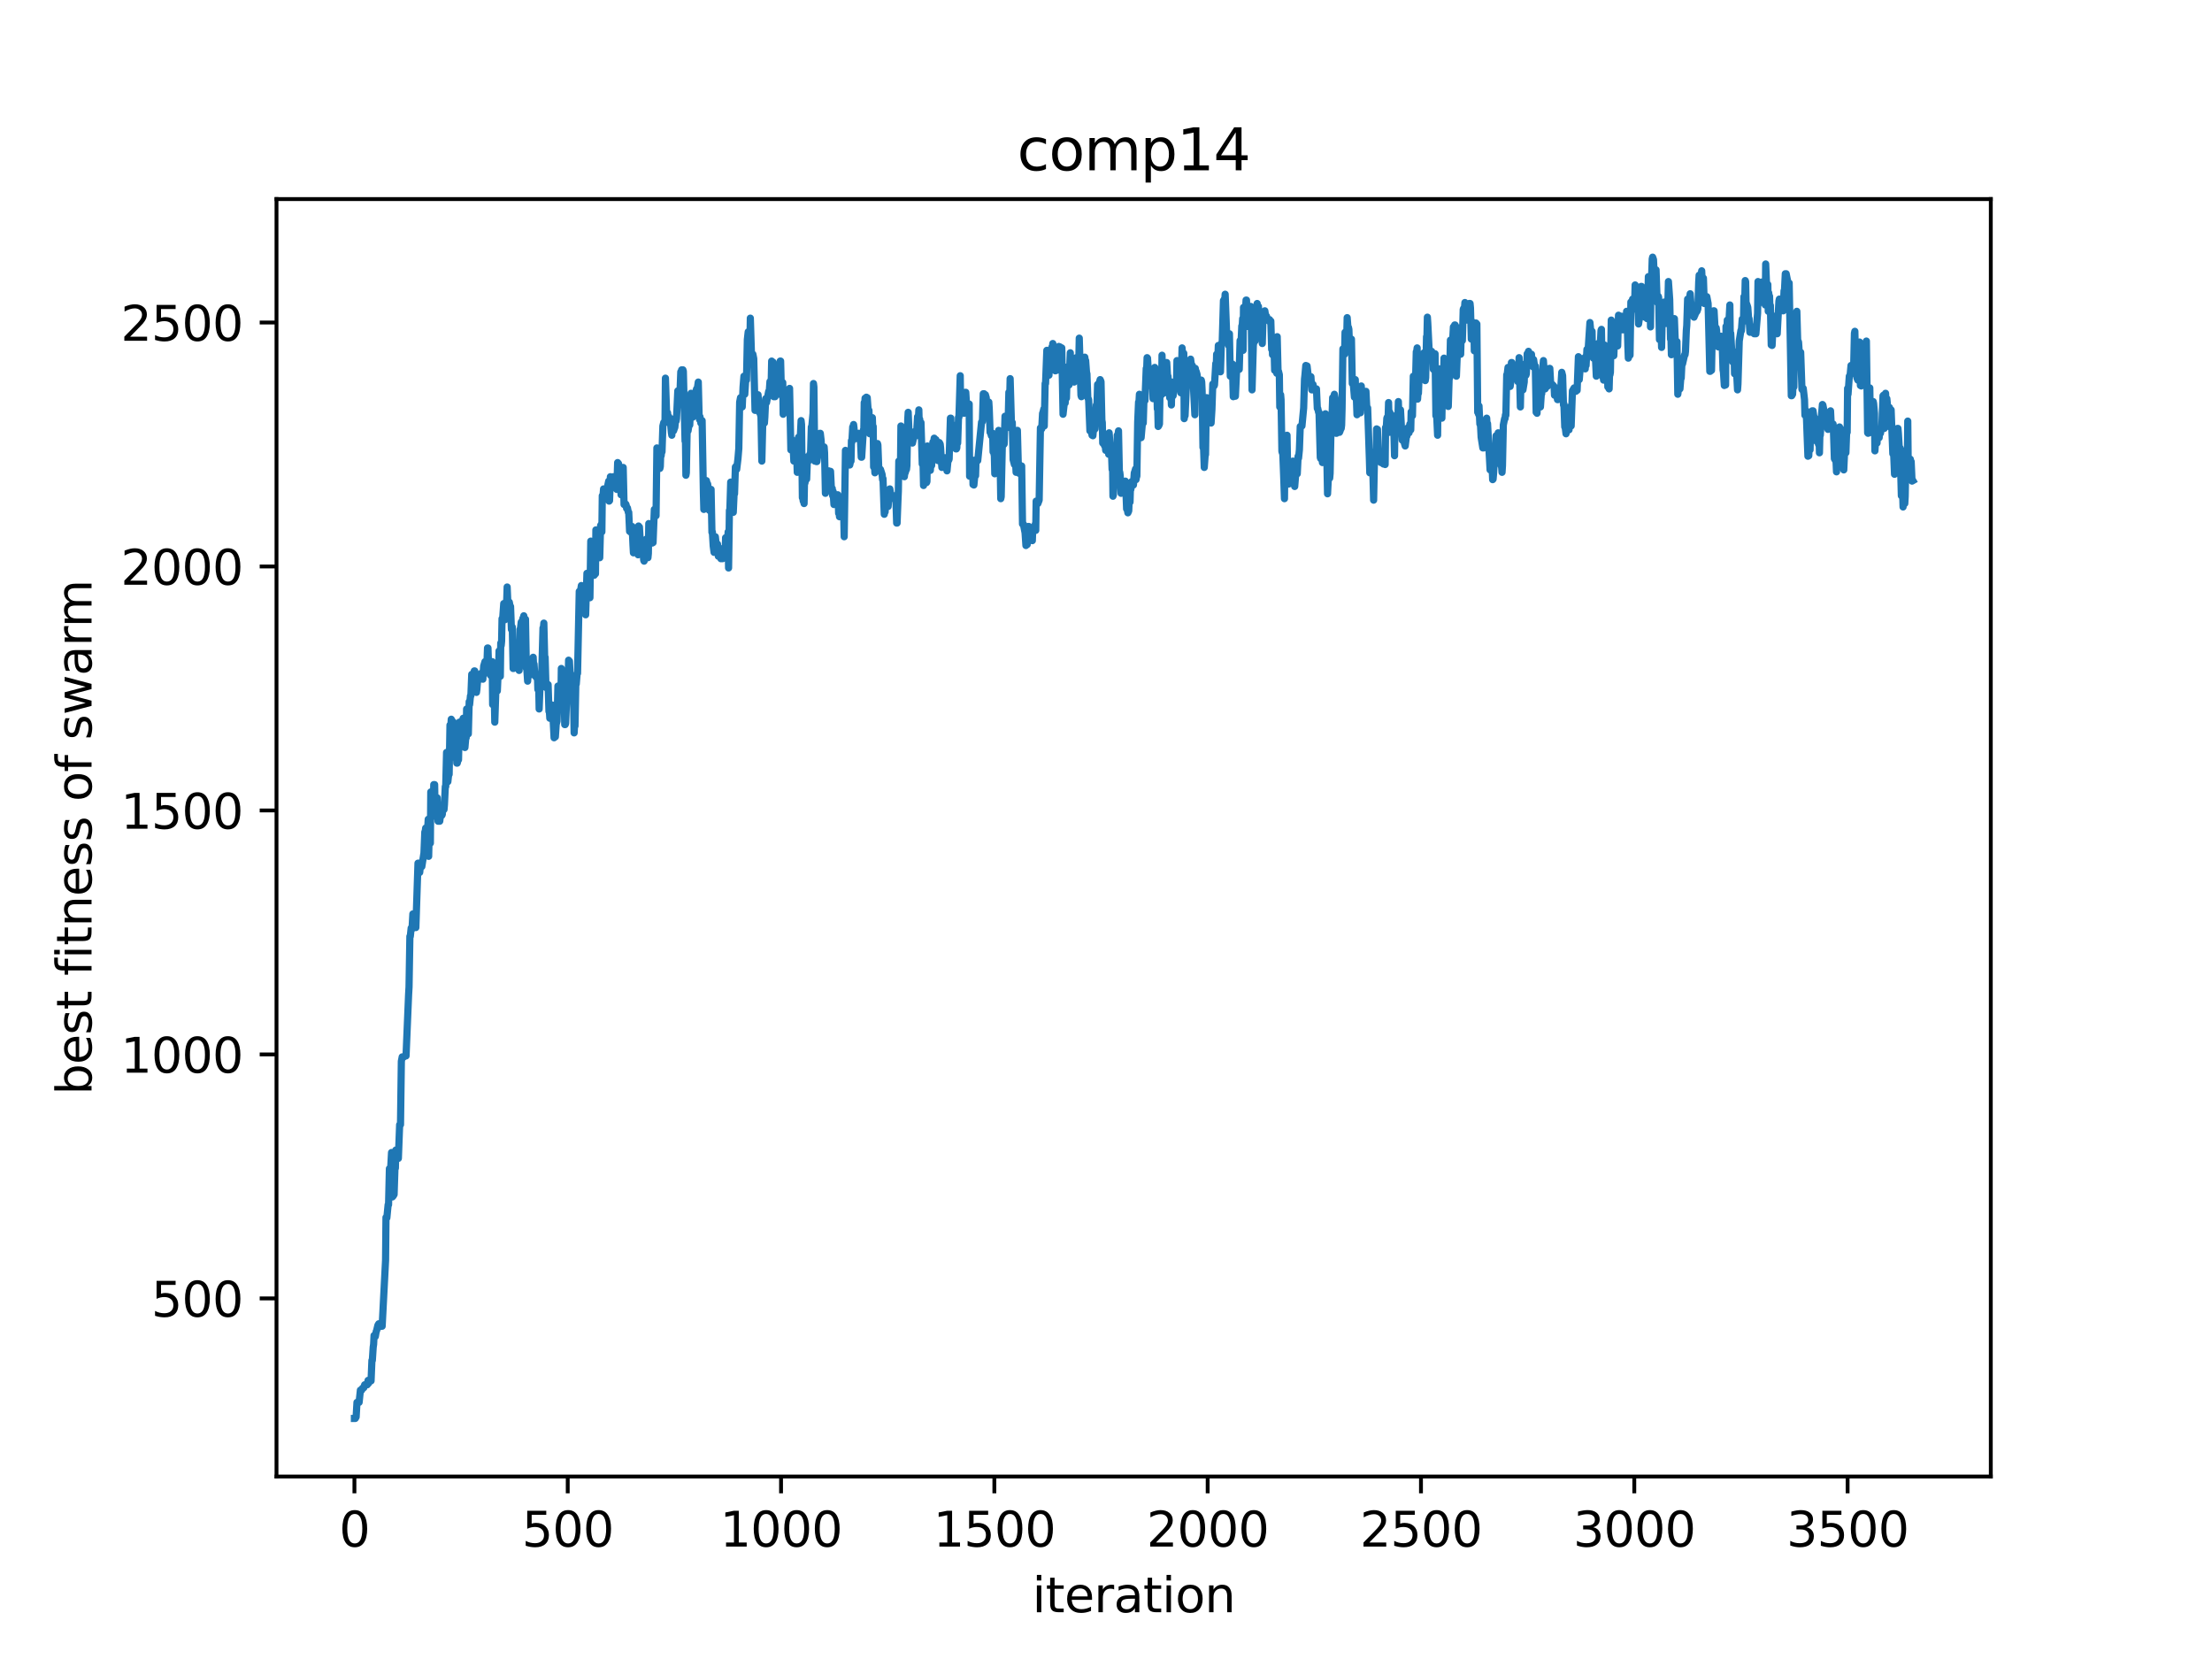 <?xml version="1.0" encoding="utf-8" standalone="no"?>
<!DOCTYPE svg PUBLIC "-//W3C//DTD SVG 1.1//EN"
  "http://www.w3.org/Graphics/SVG/1.1/DTD/svg11.dtd">
<svg xmlns:xlink="http://www.w3.org/1999/xlink" width="460.8pt" height="345.6pt" viewBox="0 0 460.8 345.6" xmlns="http://www.w3.org/2000/svg" version="1.1">
 <defs>
  <style type="text/css">*{stroke-linejoin: round; stroke-linecap: butt}</style>
 </defs>
 <g id="figure_1">
  <g id="patch_1">
   <path d="M 0 345.6 
L 460.8 345.6 
L 460.8 0 
L 0 0 
z
" style="fill: #ffffff"/>
  </g>
  <g id="axes_1">
   <g id="patch_2">
    <path d="M 57.6 307.584 
L 414.72 307.584 
L 414.72 41.472 
L 57.6 41.472 
z
" style="fill: #ffffff"/>
   </g>
   <g id="matplotlib.axis_1">
    <g id="xtick_1">
     <g id="line2d_1">
      <defs>
       <path id="m9b768f6d7d" d="M 0 0 
L 0 3.5 
" style="stroke: #000000; stroke-width: 0.8"/>
      </defs>
      <g>
       <use xlink:href="#m9b768f6d7d" x="73.833" y="307.584" style="stroke: #000000; stroke-width: 0.8"/>
      </g>
     </g>
     <g id="text_1">
      <!-- 0 -->
      <g transform="translate(70.651 322.182) scale(0.1 -0.1)">
       <defs>
        <path id="DejaVuSans-30" d="M 2034 4250 
Q 1547 4250 1301 3770 
Q 1056 3291 1056 2328 
Q 1056 1369 1301 889 
Q 1547 409 2034 409 
Q 2525 409 2770 889 
Q 3016 1369 3016 2328 
Q 3016 3291 2770 3770 
Q 2525 4250 2034 4250 
z
M 2034 4750 
Q 2819 4750 3233 4129 
Q 3647 3509 3647 2328 
Q 3647 1150 3233 529 
Q 2819 -91 2034 -91 
Q 1250 -91 836 529 
Q 422 1150 422 2328 
Q 422 3509 836 4129 
Q 1250 4750 2034 4750 
z
" transform="scale(0.016)"/>
       </defs>
       <use xlink:href="#DejaVuSans-30"/>
      </g>
     </g>
    </g>
    <g id="xtick_2">
     <g id="line2d_2">
      <g>
       <use xlink:href="#m9b768f6d7d" x="118.269" y="307.584" style="stroke: #000000; stroke-width: 0.8"/>
      </g>
     </g>
     <g id="text_2">
      <!-- 500 -->
      <g transform="translate(108.726 322.182) scale(0.1 -0.1)">
       <defs>
        <path id="DejaVuSans-35" d="M 691 4666 
L 3169 4666 
L 3169 4134 
L 1269 4134 
L 1269 2991 
Q 1406 3038 1543 3061 
Q 1681 3084 1819 3084 
Q 2600 3084 3056 2656 
Q 3513 2228 3513 1497 
Q 3513 744 3044 326 
Q 2575 -91 1722 -91 
Q 1428 -91 1123 -41 
Q 819 9 494 109 
L 494 744 
Q 775 591 1075 516 
Q 1375 441 1709 441 
Q 2250 441 2565 725 
Q 2881 1009 2881 1497 
Q 2881 1984 2565 2268 
Q 2250 2553 1709 2553 
Q 1456 2553 1204 2497 
Q 953 2441 691 2322 
L 691 4666 
z
" transform="scale(0.016)"/>
       </defs>
       <use xlink:href="#DejaVuSans-35"/>
       <use xlink:href="#DejaVuSans-30" x="63.623"/>
       <use xlink:href="#DejaVuSans-30" x="127.246"/>
      </g>
     </g>
    </g>
    <g id="xtick_3">
     <g id="line2d_3">
      <g>
       <use xlink:href="#m9b768f6d7d" x="162.706" y="307.584" style="stroke: #000000; stroke-width: 0.8"/>
      </g>
     </g>
     <g id="text_3">
      <!-- 1000 -->
      <g transform="translate(149.981 322.182) scale(0.1 -0.1)">
       <defs>
        <path id="DejaVuSans-31" d="M 794 531 
L 1825 531 
L 1825 4091 
L 703 3866 
L 703 4441 
L 1819 4666 
L 2450 4666 
L 2450 531 
L 3481 531 
L 3481 0 
L 794 0 
L 794 531 
z
" transform="scale(0.016)"/>
       </defs>
       <use xlink:href="#DejaVuSans-31"/>
       <use xlink:href="#DejaVuSans-30" x="63.623"/>
       <use xlink:href="#DejaVuSans-30" x="127.246"/>
       <use xlink:href="#DejaVuSans-30" x="190.869"/>
      </g>
     </g>
    </g>
    <g id="xtick_4">
     <g id="line2d_4">
      <g>
       <use xlink:href="#m9b768f6d7d" x="207.143" y="307.584" style="stroke: #000000; stroke-width: 0.8"/>
      </g>
     </g>
     <g id="text_4">
      <!-- 1500 -->
      <g transform="translate(194.418 322.182) scale(0.1 -0.1)">
       <use xlink:href="#DejaVuSans-31"/>
       <use xlink:href="#DejaVuSans-35" x="63.623"/>
       <use xlink:href="#DejaVuSans-30" x="127.246"/>
       <use xlink:href="#DejaVuSans-30" x="190.869"/>
      </g>
     </g>
    </g>
    <g id="xtick_5">
     <g id="line2d_5">
      <g>
       <use xlink:href="#m9b768f6d7d" x="251.58" y="307.584" style="stroke: #000000; stroke-width: 0.8"/>
      </g>
     </g>
     <g id="text_5">
      <!-- 2000 -->
      <g transform="translate(238.855 322.182) scale(0.1 -0.1)">
       <defs>
        <path id="DejaVuSans-32" d="M 1228 531 
L 3431 531 
L 3431 0 
L 469 0 
L 469 531 
Q 828 903 1448 1529 
Q 2069 2156 2228 2338 
Q 2531 2678 2651 2914 
Q 2772 3150 2772 3378 
Q 2772 3750 2511 3984 
Q 2250 4219 1831 4219 
Q 1534 4219 1204 4116 
Q 875 4013 500 3803 
L 500 4441 
Q 881 4594 1212 4672 
Q 1544 4750 1819 4750 
Q 2544 4750 2975 4387 
Q 3406 4025 3406 3419 
Q 3406 3131 3298 2873 
Q 3191 2616 2906 2266 
Q 2828 2175 2409 1742 
Q 1991 1309 1228 531 
z
" transform="scale(0.016)"/>
       </defs>
       <use xlink:href="#DejaVuSans-32"/>
       <use xlink:href="#DejaVuSans-30" x="63.623"/>
       <use xlink:href="#DejaVuSans-30" x="127.246"/>
       <use xlink:href="#DejaVuSans-30" x="190.869"/>
      </g>
     </g>
    </g>
    <g id="xtick_6">
     <g id="line2d_6">
      <g>
       <use xlink:href="#m9b768f6d7d" x="296.016" y="307.584" style="stroke: #000000; stroke-width: 0.8"/>
      </g>
     </g>
     <g id="text_6">
      <!-- 2500 -->
      <g transform="translate(283.291 322.182) scale(0.1 -0.1)">
       <use xlink:href="#DejaVuSans-32"/>
       <use xlink:href="#DejaVuSans-35" x="63.623"/>
       <use xlink:href="#DejaVuSans-30" x="127.246"/>
       <use xlink:href="#DejaVuSans-30" x="190.869"/>
      </g>
     </g>
    </g>
    <g id="xtick_7">
     <g id="line2d_7">
      <g>
       <use xlink:href="#m9b768f6d7d" x="340.453" y="307.584" style="stroke: #000000; stroke-width: 0.8"/>
      </g>
     </g>
     <g id="text_7">
      <!-- 3000 -->
      <g transform="translate(327.728 322.182) scale(0.1 -0.1)">
       <defs>
        <path id="DejaVuSans-33" d="M 2597 2516 
Q 3050 2419 3304 2112 
Q 3559 1806 3559 1356 
Q 3559 666 3084 287 
Q 2609 -91 1734 -91 
Q 1441 -91 1130 -33 
Q 819 25 488 141 
L 488 750 
Q 750 597 1062 519 
Q 1375 441 1716 441 
Q 2309 441 2620 675 
Q 2931 909 2931 1356 
Q 2931 1769 2642 2001 
Q 2353 2234 1838 2234 
L 1294 2234 
L 1294 2753 
L 1863 2753 
Q 2328 2753 2575 2939 
Q 2822 3125 2822 3475 
Q 2822 3834 2567 4026 
Q 2313 4219 1838 4219 
Q 1578 4219 1281 4162 
Q 984 4106 628 3988 
L 628 4550 
Q 988 4650 1302 4700 
Q 1616 4750 1894 4750 
Q 2613 4750 3031 4423 
Q 3450 4097 3450 3541 
Q 3450 3153 3228 2886 
Q 3006 2619 2597 2516 
z
" transform="scale(0.016)"/>
       </defs>
       <use xlink:href="#DejaVuSans-33"/>
       <use xlink:href="#DejaVuSans-30" x="63.623"/>
       <use xlink:href="#DejaVuSans-30" x="127.246"/>
       <use xlink:href="#DejaVuSans-30" x="190.869"/>
      </g>
     </g>
    </g>
    <g id="xtick_8">
     <g id="line2d_8">
      <g>
       <use xlink:href="#m9b768f6d7d" x="384.89" y="307.584" style="stroke: #000000; stroke-width: 0.8"/>
      </g>
     </g>
     <g id="text_8">
      <!-- 3500 -->
      <g transform="translate(372.165 322.182) scale(0.1 -0.1)">
       <use xlink:href="#DejaVuSans-33"/>
       <use xlink:href="#DejaVuSans-35" x="63.623"/>
       <use xlink:href="#DejaVuSans-30" x="127.246"/>
       <use xlink:href="#DejaVuSans-30" x="190.869"/>
      </g>
     </g>
    </g>
    <g id="text_9">
     <!-- iteration -->
     <g transform="translate(215.037 335.861) scale(0.1 -0.1)">
      <defs>
       <path id="DejaVuSans-69" d="M 603 3500 
L 1178 3500 
L 1178 0 
L 603 0 
L 603 3500 
z
M 603 4863 
L 1178 4863 
L 1178 4134 
L 603 4134 
L 603 4863 
z
" transform="scale(0.016)"/>
       <path id="DejaVuSans-74" d="M 1172 4494 
L 1172 3500 
L 2356 3500 
L 2356 3053 
L 1172 3053 
L 1172 1153 
Q 1172 725 1289 603 
Q 1406 481 1766 481 
L 2356 481 
L 2356 0 
L 1766 0 
Q 1100 0 847 248 
Q 594 497 594 1153 
L 594 3053 
L 172 3053 
L 172 3500 
L 594 3500 
L 594 4494 
L 1172 4494 
z
" transform="scale(0.016)"/>
       <path id="DejaVuSans-65" d="M 3597 1894 
L 3597 1613 
L 953 1613 
Q 991 1019 1311 708 
Q 1631 397 2203 397 
Q 2534 397 2845 478 
Q 3156 559 3463 722 
L 3463 178 
Q 3153 47 2828 -22 
Q 2503 -91 2169 -91 
Q 1331 -91 842 396 
Q 353 884 353 1716 
Q 353 2575 817 3079 
Q 1281 3584 2069 3584 
Q 2775 3584 3186 3129 
Q 3597 2675 3597 1894 
z
M 3022 2063 
Q 3016 2534 2758 2815 
Q 2500 3097 2075 3097 
Q 1594 3097 1305 2825 
Q 1016 2553 972 2059 
L 3022 2063 
z
" transform="scale(0.016)"/>
       <path id="DejaVuSans-72" d="M 2631 2963 
Q 2534 3019 2420 3045 
Q 2306 3072 2169 3072 
Q 1681 3072 1420 2755 
Q 1159 2438 1159 1844 
L 1159 0 
L 581 0 
L 581 3500 
L 1159 3500 
L 1159 2956 
Q 1341 3275 1631 3429 
Q 1922 3584 2338 3584 
Q 2397 3584 2469 3576 
Q 2541 3569 2628 3553 
L 2631 2963 
z
" transform="scale(0.016)"/>
       <path id="DejaVuSans-61" d="M 2194 1759 
Q 1497 1759 1228 1600 
Q 959 1441 959 1056 
Q 959 750 1161 570 
Q 1363 391 1709 391 
Q 2188 391 2477 730 
Q 2766 1069 2766 1631 
L 2766 1759 
L 2194 1759 
z
M 3341 1997 
L 3341 0 
L 2766 0 
L 2766 531 
Q 2569 213 2275 61 
Q 1981 -91 1556 -91 
Q 1019 -91 701 211 
Q 384 513 384 1019 
Q 384 1609 779 1909 
Q 1175 2209 1959 2209 
L 2766 2209 
L 2766 2266 
Q 2766 2663 2505 2880 
Q 2244 3097 1772 3097 
Q 1472 3097 1187 3025 
Q 903 2953 641 2809 
L 641 3341 
Q 956 3463 1253 3523 
Q 1550 3584 1831 3584 
Q 2591 3584 2966 3190 
Q 3341 2797 3341 1997 
z
" transform="scale(0.016)"/>
       <path id="DejaVuSans-6f" d="M 1959 3097 
Q 1497 3097 1228 2736 
Q 959 2375 959 1747 
Q 959 1119 1226 758 
Q 1494 397 1959 397 
Q 2419 397 2687 759 
Q 2956 1122 2956 1747 
Q 2956 2369 2687 2733 
Q 2419 3097 1959 3097 
z
M 1959 3584 
Q 2709 3584 3137 3096 
Q 3566 2609 3566 1747 
Q 3566 888 3137 398 
Q 2709 -91 1959 -91 
Q 1206 -91 779 398 
Q 353 888 353 1747 
Q 353 2609 779 3096 
Q 1206 3584 1959 3584 
z
" transform="scale(0.016)"/>
       <path id="DejaVuSans-6e" d="M 3513 2113 
L 3513 0 
L 2938 0 
L 2938 2094 
Q 2938 2591 2744 2837 
Q 2550 3084 2163 3084 
Q 1697 3084 1428 2787 
Q 1159 2491 1159 1978 
L 1159 0 
L 581 0 
L 581 3500 
L 1159 3500 
L 1159 2956 
Q 1366 3272 1645 3428 
Q 1925 3584 2291 3584 
Q 2894 3584 3203 3211 
Q 3513 2838 3513 2113 
z
" transform="scale(0.016)"/>
      </defs>
      <use xlink:href="#DejaVuSans-69"/>
      <use xlink:href="#DejaVuSans-74" x="27.783"/>
      <use xlink:href="#DejaVuSans-65" x="66.992"/>
      <use xlink:href="#DejaVuSans-72" x="128.516"/>
      <use xlink:href="#DejaVuSans-61" x="169.629"/>
      <use xlink:href="#DejaVuSans-74" x="230.908"/>
      <use xlink:href="#DejaVuSans-69" x="270.117"/>
      <use xlink:href="#DejaVuSans-6f" x="297.9"/>
      <use xlink:href="#DejaVuSans-6e" x="359.082"/>
     </g>
    </g>
   </g>
   <g id="matplotlib.axis_2">
    <g id="ytick_1">
     <g id="line2d_9">
      <defs>
       <path id="m2ad6880405" d="M 0 0 
L -3.5 0 
" style="stroke: #000000; stroke-width: 0.8"/>
      </defs>
      <g>
       <use xlink:href="#m2ad6880405" x="57.6" y="270.483" style="stroke: #000000; stroke-width: 0.8"/>
      </g>
     </g>
     <g id="text_10">
      <!-- 500 -->
      <g transform="translate(31.512 274.282) scale(0.1 -0.1)">
       <use xlink:href="#DejaVuSans-35"/>
       <use xlink:href="#DejaVuSans-30" x="63.623"/>
       <use xlink:href="#DejaVuSans-30" x="127.246"/>
      </g>
     </g>
    </g>
    <g id="ytick_2">
     <g id="line2d_10">
      <g>
       <use xlink:href="#m2ad6880405" x="57.6" y="219.659" style="stroke: #000000; stroke-width: 0.8"/>
      </g>
     </g>
     <g id="text_11">
      <!-- 1000 -->
      <g transform="translate(25.15 223.459) scale(0.1 -0.1)">
       <use xlink:href="#DejaVuSans-31"/>
       <use xlink:href="#DejaVuSans-30" x="63.623"/>
       <use xlink:href="#DejaVuSans-30" x="127.246"/>
       <use xlink:href="#DejaVuSans-30" x="190.869"/>
      </g>
     </g>
    </g>
    <g id="ytick_3">
     <g id="line2d_11">
      <g>
       <use xlink:href="#m2ad6880405" x="57.6" y="168.836" style="stroke: #000000; stroke-width: 0.8"/>
      </g>
     </g>
     <g id="text_12">
      <!-- 1500 -->
      <g transform="translate(25.15 172.635) scale(0.1 -0.1)">
       <use xlink:href="#DejaVuSans-31"/>
       <use xlink:href="#DejaVuSans-35" x="63.623"/>
       <use xlink:href="#DejaVuSans-30" x="127.246"/>
       <use xlink:href="#DejaVuSans-30" x="190.869"/>
      </g>
     </g>
    </g>
    <g id="ytick_4">
     <g id="line2d_12">
      <g>
       <use xlink:href="#m2ad6880405" x="57.6" y="118.012" style="stroke: #000000; stroke-width: 0.8"/>
      </g>
     </g>
     <g id="text_13">
      <!-- 2000 -->
      <g transform="translate(25.15 121.811) scale(0.1 -0.1)">
       <use xlink:href="#DejaVuSans-32"/>
       <use xlink:href="#DejaVuSans-30" x="63.623"/>
       <use xlink:href="#DejaVuSans-30" x="127.246"/>
       <use xlink:href="#DejaVuSans-30" x="190.869"/>
      </g>
     </g>
    </g>
    <g id="ytick_5">
     <g id="line2d_13">
      <g>
       <use xlink:href="#m2ad6880405" x="57.6" y="67.189" style="stroke: #000000; stroke-width: 0.8"/>
      </g>
     </g>
     <g id="text_14">
      <!-- 2500 -->
      <g transform="translate(25.15 70.988) scale(0.1 -0.1)">
       <use xlink:href="#DejaVuSans-32"/>
       <use xlink:href="#DejaVuSans-35" x="63.623"/>
       <use xlink:href="#DejaVuSans-30" x="127.246"/>
       <use xlink:href="#DejaVuSans-30" x="190.869"/>
      </g>
     </g>
    </g>
    <g id="text_15">
     <!-- best fitness of swarm -->
     <g transform="translate(19.07 228.09) rotate(-90) scale(0.1 -0.1)">
      <defs>
       <path id="DejaVuSans-62" d="M 3116 1747 
Q 3116 2381 2855 2742 
Q 2594 3103 2138 3103 
Q 1681 3103 1420 2742 
Q 1159 2381 1159 1747 
Q 1159 1113 1420 752 
Q 1681 391 2138 391 
Q 2594 391 2855 752 
Q 3116 1113 3116 1747 
z
M 1159 2969 
Q 1341 3281 1617 3432 
Q 1894 3584 2278 3584 
Q 2916 3584 3314 3078 
Q 3713 2572 3713 1747 
Q 3713 922 3314 415 
Q 2916 -91 2278 -91 
Q 1894 -91 1617 61 
Q 1341 213 1159 525 
L 1159 0 
L 581 0 
L 581 4863 
L 1159 4863 
L 1159 2969 
z
" transform="scale(0.016)"/>
       <path id="DejaVuSans-73" d="M 2834 3397 
L 2834 2853 
Q 2591 2978 2328 3040 
Q 2066 3103 1784 3103 
Q 1356 3103 1142 2972 
Q 928 2841 928 2578 
Q 928 2378 1081 2264 
Q 1234 2150 1697 2047 
L 1894 2003 
Q 2506 1872 2764 1633 
Q 3022 1394 3022 966 
Q 3022 478 2636 193 
Q 2250 -91 1575 -91 
Q 1294 -91 989 -36 
Q 684 19 347 128 
L 347 722 
Q 666 556 975 473 
Q 1284 391 1588 391 
Q 1994 391 2212 530 
Q 2431 669 2431 922 
Q 2431 1156 2273 1281 
Q 2116 1406 1581 1522 
L 1381 1569 
Q 847 1681 609 1914 
Q 372 2147 372 2553 
Q 372 3047 722 3315 
Q 1072 3584 1716 3584 
Q 2034 3584 2315 3537 
Q 2597 3491 2834 3397 
z
" transform="scale(0.016)"/>
       <path id="DejaVuSans-20" transform="scale(0.016)"/>
       <path id="DejaVuSans-66" d="M 2375 4863 
L 2375 4384 
L 1825 4384 
Q 1516 4384 1395 4259 
Q 1275 4134 1275 3809 
L 1275 3500 
L 2222 3500 
L 2222 3053 
L 1275 3053 
L 1275 0 
L 697 0 
L 697 3053 
L 147 3053 
L 147 3500 
L 697 3500 
L 697 3744 
Q 697 4328 969 4595 
Q 1241 4863 1831 4863 
L 2375 4863 
z
" transform="scale(0.016)"/>
       <path id="DejaVuSans-77" d="M 269 3500 
L 844 3500 
L 1563 769 
L 2278 3500 
L 2956 3500 
L 3675 769 
L 4391 3500 
L 4966 3500 
L 4050 0 
L 3372 0 
L 2619 2869 
L 1863 0 
L 1184 0 
L 269 3500 
z
" transform="scale(0.016)"/>
       <path id="DejaVuSans-6d" d="M 3328 2828 
Q 3544 3216 3844 3400 
Q 4144 3584 4550 3584 
Q 5097 3584 5394 3201 
Q 5691 2819 5691 2113 
L 5691 0 
L 5113 0 
L 5113 2094 
Q 5113 2597 4934 2840 
Q 4756 3084 4391 3084 
Q 3944 3084 3684 2787 
Q 3425 2491 3425 1978 
L 3425 0 
L 2847 0 
L 2847 2094 
Q 2847 2600 2669 2842 
Q 2491 3084 2119 3084 
Q 1678 3084 1418 2786 
Q 1159 2488 1159 1978 
L 1159 0 
L 581 0 
L 581 3500 
L 1159 3500 
L 1159 2956 
Q 1356 3278 1631 3431 
Q 1906 3584 2284 3584 
Q 2666 3584 2933 3390 
Q 3200 3197 3328 2828 
z
" transform="scale(0.016)"/>
      </defs>
      <use xlink:href="#DejaVuSans-62"/>
      <use xlink:href="#DejaVuSans-65" x="63.477"/>
      <use xlink:href="#DejaVuSans-73" x="125"/>
      <use xlink:href="#DejaVuSans-74" x="177.1"/>
      <use xlink:href="#DejaVuSans-20" x="216.309"/>
      <use xlink:href="#DejaVuSans-66" x="248.096"/>
      <use xlink:href="#DejaVuSans-69" x="283.301"/>
      <use xlink:href="#DejaVuSans-74" x="311.084"/>
      <use xlink:href="#DejaVuSans-6e" x="350.293"/>
      <use xlink:href="#DejaVuSans-65" x="413.672"/>
      <use xlink:href="#DejaVuSans-73" x="475.195"/>
      <use xlink:href="#DejaVuSans-73" x="527.295"/>
      <use xlink:href="#DejaVuSans-20" x="579.395"/>
      <use xlink:href="#DejaVuSans-6f" x="611.182"/>
      <use xlink:href="#DejaVuSans-66" x="672.363"/>
      <use xlink:href="#DejaVuSans-20" x="707.568"/>
      <use xlink:href="#DejaVuSans-73" x="739.355"/>
      <use xlink:href="#DejaVuSans-77" x="791.455"/>
      <use xlink:href="#DejaVuSans-61" x="873.242"/>
      <use xlink:href="#DejaVuSans-72" x="934.521"/>
      <use xlink:href="#DejaVuSans-6d" x="973.885"/>
     </g>
    </g>
   </g>
   <g id="line2d_14">
    <path d="M 73.833 295.488 
L 74.01 295.488 
L 74.188 295.183 
L 74.366 292.134 
L 74.81 292.134 
L 75.077 289.592 
L 75.344 289.592 
L 75.521 289.186 
L 75.699 289.084 
L 75.788 289.084 
L 75.966 288.474 
L 76.499 288.474 
L 76.677 287.56 
L 76.766 288.169 
L 76.943 287.661 
L 77.299 287.661 
L 77.477 283.392 
L 77.565 283.392 
L 77.743 280.648 
L 77.832 280.038 
L 77.921 278.208 
L 78.01 278.411 
L 78.188 278.411 
L 78.365 277.395 
L 78.454 277.192 
L 78.721 276.073 
L 78.899 275.768 
L 79.076 276.378 
L 79.254 276.073 
L 79.432 276.277 
L 79.609 276.277 
L 80.32 262.554 
L 80.409 253.609 
L 80.498 253.711 
L 80.587 253.711 
L 80.854 250.967 
L 80.943 250.967 
L 81.12 243.445 
L 81.387 243.343 
L 81.565 240.09 
L 81.742 249.34 
L 81.92 249.137 
L 82.098 248.832 
L 82.276 243.343 
L 82.365 243.343 
L 82.453 239.582 
L 82.542 239.887 
L 82.72 239.785 
L 82.898 241.31 
L 82.987 241.31 
L 83.253 234.296 
L 83.431 234.296 
L 83.609 221.082 
L 83.787 220.168 
L 84.142 220.168 
L 84.32 219.964 
L 84.586 219.964 
L 85.12 207.157 
L 85.209 205.632 
L 85.386 195.061 
L 85.475 195.061 
L 85.653 193.333 
L 85.742 193.333 
L 85.831 193.536 
L 86.008 190.385 
L 86.186 191.096 
L 86.275 191.3 
L 86.453 191.198 
L 86.542 191.198 
L 86.63 193.231 
L 87.075 179.814 
L 87.341 179.814 
L 87.43 181.745 
L 87.608 180.119 
L 87.875 180.525 
L 88.319 177.679 
L 88.497 173.308 
L 88.586 173.207 
L 88.675 172.495 
L 88.852 174.121 
L 89.03 173.613 
L 89.208 170.665 
L 89.297 178.391 
L 89.386 174.731 
L 89.474 175.341 
L 89.563 174.935 
L 89.652 175.646 
L 89.741 164.973 
L 89.919 170.259 
L 90.097 168.734 
L 90.185 169.852 
L 90.363 163.448 
L 90.541 163.448 
L 90.63 168.531 
L 90.719 167.819 
L 90.896 167.819 
L 91.074 166.193 
L 91.252 171.072 
L 91.607 171.072 
L 91.785 169.649 
L 91.963 169.344 
L 92.052 169.852 
L 92.141 169.649 
L 92.23 168.226 
L 92.318 168.429 
L 92.407 168.429 
L 92.496 168.632 
L 92.585 167.616 
L 92.763 163.855 
L 92.852 163.855 
L 93.029 156.74 
L 93.118 162.229 
L 93.207 161.517 
L 93.296 162.839 
L 93.474 161.212 
L 93.563 161.314 
L 93.74 151.048 
L 93.829 151.149 
L 93.918 151.352 
L 94.007 149.828 
L 94.185 152.877 
L 94.274 152.776 
L 94.362 150.336 
L 94.451 157.756 
L 94.54 156.232 
L 94.718 156.232 
L 94.807 155.215 
L 94.896 155.317 
L 94.985 155.317 
L 95.162 158.976 
L 95.251 158.976 
L 95.429 158.264 
L 95.518 158.264 
L 95.696 150.438 
L 95.873 150.946 
L 96.051 150.946 
L 96.14 151.556 
L 96.318 150.031 
L 96.407 149.929 
L 96.495 149.624 
L 96.673 155.418 
L 96.762 155.418 
L 96.851 155.723 
L 97.029 153.69 
L 97.118 153.69 
L 97.206 147.693 
L 97.295 147.795 
L 97.384 147.795 
L 97.562 152.877 
L 97.74 146.168 
L 97.829 146.778 
L 98.006 144.949 
L 98.095 144.949 
L 98.273 140.476 
L 98.362 141.289 
L 98.451 140.883 
L 98.54 140.984 
L 98.628 140.883 
L 98.806 139.765 
L 98.895 139.765 
L 99.073 143.627 
L 99.162 143.424 
L 99.251 144.237 
L 99.339 143.627 
L 99.517 141.391 
L 99.606 141.391 
L 99.695 141.696 
L 99.873 140.781 
L 100.05 140.883 
L 100.228 140.273 
L 100.317 140.375 
L 100.406 140.984 
L 100.495 140.171 
L 100.584 141.493 
L 100.761 138.748 
L 101.028 137.833 
L 101.206 138.85 
L 101.295 138.85 
L 101.383 139.561 
L 101.561 134.987 
L 101.65 134.987 
L 101.828 140.273 
L 102.006 139.866 
L 102.183 140.68 
L 102.45 138.037 
L 102.539 137.833 
L 102.628 146.778 
L 102.717 146.27 
L 102.805 146.27 
L 102.894 145.355 
L 102.983 145.66 
L 103.072 150.438 
L 103.339 142.509 
L 103.428 142.712 
L 103.516 142.712 
L 103.605 143.932 
L 103.783 139.866 
L 103.872 139.968 
L 103.961 135.597 
L 104.05 138.748 
L 104.139 138.443 
L 104.227 140.883 
L 104.316 133.971 
L 104.405 134.479 
L 104.494 133.564 
L 104.583 128.888 
L 104.672 129.498 
L 104.938 125.737 
L 105.027 127.465 
L 105.116 126.754 
L 105.205 129.092 
L 105.383 125.534 
L 105.561 125.026 
L 105.649 122.281 
L 105.916 128.38 
L 106.005 127.669 
L 106.094 125.432 
L 106.272 126.347 
L 106.36 126.347 
L 106.538 131.125 
L 106.627 131.125 
L 106.716 130.616 
L 106.894 139.256 
L 106.983 139.256 
L 107.071 136.919 
L 107.249 138.443 
L 107.338 137.732 
L 107.605 138.647 
L 107.693 137.427 
L 107.782 138.037 
L 107.96 137.528 
L 108.138 139.663 
L 108.316 131.125 
L 108.404 131.125 
L 108.582 129.6 
L 108.76 129.6 
L 108.938 128.787 
L 109.027 128.787 
L 109.115 128.279 
L 109.293 130.718 
L 109.382 130.718 
L 109.471 128.99 
L 109.649 139.256 
L 109.738 139.256 
L 109.915 141.899 
L 110.004 140.476 
L 110.093 140.781 
L 110.182 140.781 
L 110.36 138.545 
L 110.626 138.545 
L 110.715 138.748 
L 110.804 140.375 
L 110.893 139.663 
L 111.071 136.919 
L 111.16 138.748 
L 111.248 138.342 
L 111.426 140.781 
L 111.604 140.781 
L 111.693 141.086 
L 111.871 140.781 
L 111.959 140.781 
L 112.048 143.627 
L 112.137 143.221 
L 112.226 143.221 
L 112.315 147.693 
L 112.582 140.375 
L 112.67 140.375 
L 112.759 140.68 
L 112.848 140.578 
L 113.115 130.82 
L 113.204 130.82 
L 113.293 129.803 
L 113.47 137.122 
L 113.559 136.919 
L 113.737 143.221 
L 113.915 142.712 
L 114.004 142.712 
L 114.092 142.916 
L 114.181 142.611 
L 114.359 148.201 
L 114.448 148.201 
L 114.537 149.624 
L 114.714 148.506 
L 114.803 148.506 
L 114.892 148.71 
L 115.07 146.88 
L 115.425 153.69 
L 115.603 153.385 
L 115.692 153.487 
L 115.87 150.844 
L 116.048 150.234 
L 116.225 142.916 
L 116.403 144.745 
L 116.492 144.745 
L 116.67 145.66 
L 116.847 145.66 
L 116.936 139.256 
L 117.025 142.814 
L 117.114 139.765 
L 117.203 143.627 
L 117.292 143.526 
L 117.47 143.526 
L 117.647 150.946 
L 117.736 150.946 
L 117.825 150.743 
L 118.181 142.306 
L 118.358 142.814 
L 118.447 137.528 
L 118.536 137.732 
L 118.625 137.732 
L 118.803 141.391 
L 119.069 141.289 
L 119.247 142.001 
L 119.336 141.798 
L 119.425 142.001 
L 119.603 152.674 
L 119.691 151.048 
L 119.78 151.251 
L 119.958 142.306 
L 120.047 142.509 
L 120.225 140.273 
L 120.314 140.273 
L 120.669 123.196 
L 120.758 123.196 
L 120.847 123.603 
L 121.113 121.976 
L 121.291 122.281 
L 121.469 122.18 
L 121.558 125.636 
L 121.735 122.586 
L 121.824 127.262 
L 121.913 126.754 
L 122.002 128.075 
L 122.269 119.435 
L 122.446 120.147 
L 122.624 122.586 
L 122.713 122.586 
L 122.891 124.518 
L 123.069 112.727 
L 123.246 115.369 
L 123.513 115.166 
L 123.602 114.556 
L 123.78 119.842 
L 123.957 116.081 
L 124.046 119.537 
L 124.135 110.389 
L 124.313 113.845 
L 124.935 116.183 
L 125.113 109.474 
L 125.29 109.169 
L 125.379 110.795 
L 125.468 103.273 
L 125.557 103.985 
L 125.735 101.85 
L 125.824 102.359 
L 126.001 102.257 
L 126.179 102.968 
L 126.357 102.359 
L 126.446 102.359 
L 126.624 101.037 
L 126.801 100.224 
L 126.89 104.392 
L 126.979 104.29 
L 127.157 99.309 
L 127.246 100.224 
L 127.335 100.021 
L 127.512 100.021 
L 127.601 99.817 
L 127.779 99.309 
L 127.868 99.309 
L 128.046 101.545 
L 128.134 101.647 
L 128.312 101.037 
L 128.49 101.952 
L 128.668 96.361 
L 128.845 96.565 
L 129.023 99.106 
L 129.201 99.919 
L 129.29 99.919 
L 129.379 103.07 
L 129.556 97.378 
L 129.823 97.378 
L 130.001 105.103 
L 130.178 105.001 
L 130.356 105.001 
L 130.445 105.205 
L 130.534 105.916 
L 130.623 105.815 
L 130.712 105.815 
L 130.889 106.729 
L 130.978 106.729 
L 131.156 110.694 
L 131.245 110.694 
L 131.423 110.897 
L 131.512 110.694 
L 131.689 109.677 
L 131.867 113.641 
L 131.956 115.166 
L 132.134 113.438 
L 132.311 113.946 
L 132.4 113.946 
L 132.489 114.556 
L 132.667 110.49 
L 132.845 111.405 
L 132.934 115.573 
L 133.022 109.576 
L 133.111 109.779 
L 133.2 109.779 
L 133.378 112.828 
L 133.467 113.032 
L 133.556 112.93 
L 133.733 113.235 
L 133.822 113.235 
L 133.911 112.727 
L 134.089 116.691 
L 134.178 116.894 
L 134.356 115.878 
L 134.444 115.979 
L 134.622 112.32 
L 134.8 112.32 
L 134.978 116.183 
L 135.067 115.268 
L 135.155 109.067 
L 135.244 109.169 
L 135.422 111.507 
L 135.6 112.727 
L 135.689 112.727 
L 135.777 111.1 
L 135.866 113.133 
L 135.955 113.032 
L 136.044 113.032 
L 136.311 106.12 
L 136.488 106.221 
L 136.666 107.441 
L 136.844 93.312 
L 136.933 96.463 
L 137.022 93.515 
L 137.111 94.227 
L 137.199 94.227 
L 137.288 93.922 
L 137.466 97.581 
L 137.555 97.175 
L 137.644 94.227 
L 137.733 94.938 
L 137.822 94.024 
L 137.91 94.125 
L 138.088 88.738 
L 138.266 88.026 
L 138.533 88.026 
L 138.621 78.776 
L 138.888 86.807 
L 138.977 86.807 
L 139.066 85.993 
L 139.244 88.026 
L 139.332 86.807 
L 139.51 87.721 
L 139.599 87.721 
L 139.688 88.128 
L 139.866 90.161 
L 139.955 90.669 
L 140.043 87.315 
L 140.221 89.348 
L 140.31 89.754 
L 140.488 89.246 
L 140.577 89.043 
L 140.754 87.315 
L 140.843 87.721 
L 140.932 87.213 
L 141.199 81.419 
L 141.288 83.452 
L 141.377 82.842 
L 141.465 83.147 
L 141.643 82.029 
L 141.821 77.455 
L 141.91 77.455 
L 141.999 77.048 
L 142.088 77.963 
L 142.176 77.76 
L 142.265 77.048 
L 142.354 77.353 
L 142.71 91.889 
L 142.798 91.889 
L 142.887 99.004 
L 142.976 98.496 
L 143.154 89.043 
L 143.243 89.754 
L 143.332 89.754 
L 143.598 88.128 
L 143.687 88.535 
L 143.954 81.928 
L 144.043 82.029 
L 144.22 82.741 
L 144.309 86.908 
L 144.487 83.046 
L 144.576 83.046 
L 145.109 81.013 
L 145.198 81.419 
L 145.465 79.59 
L 145.642 86.807 
L 145.731 87.416 
L 145.82 86.807 
L 145.998 88.128 
L 146.087 88.128 
L 146.265 87.62 
L 146.531 102.765 
L 146.62 106.12 
L 146.798 100.936 
L 146.887 101.647 
L 147.064 100.122 
L 147.153 100.122 
L 147.331 100.834 
L 147.42 100.834 
L 147.687 103.273 
L 147.775 106.323 
L 147.864 104.087 
L 147.953 104.9 
L 148.042 104.188 
L 148.131 101.952 
L 148.309 110.897 
L 148.398 110.795 
L 148.575 113.743 
L 148.753 115.064 
L 148.931 111.812 
L 149.02 111.812 
L 149.197 113.438 
L 149.375 113.336 
L 149.464 113.336 
L 149.642 115.878 
L 149.731 114.048 
L 150.175 116.386 
L 150.264 116.386 
L 150.353 114.353 
L 150.53 116.386 
L 150.619 116.284 
L 150.797 115.471 
L 151.064 115.369 
L 151.153 112.015 
L 151.241 112.117 
L 151.597 112.015 
L 151.686 110.795 
L 151.775 118.317 
L 151.952 106.323 
L 152.041 106.323 
L 152.219 100.427 
L 152.308 105.306 
L 152.397 105.103 
L 152.752 106.729 
L 152.93 102.765 
L 153.019 102.867 
L 153.197 97.276 
L 153.374 97.073 
L 153.463 97.784 
L 153.73 95.548 
L 153.908 93.414 
L 154.085 83.757 
L 154.263 82.842 
L 154.352 82.842 
L 154.619 84.774 
L 154.796 80.606 
L 154.974 78.37 
L 155.152 82.131 
L 155.33 79.386 
L 155.507 79.183 
L 155.685 70.746 
L 155.863 69.12 
L 156.041 69.018 
L 156.13 72.576 
L 156.218 71.864 
L 156.307 66.274 
L 156.574 74.812 
L 156.752 73.796 
L 156.84 73.796 
L 157.018 74.711 
L 157.285 85.485 
L 157.463 85.485 
L 157.64 84.977 
L 157.818 84.977 
L 157.907 82.232 
L 158.174 85.892 
L 158.262 85.79 
L 158.351 86.095 
L 158.529 86.807 
L 158.707 96.056 
L 158.885 88.535 
L 158.973 87.213 
L 159.062 87.416 
L 159.151 87.416 
L 159.24 88.128 
L 159.329 86.908 
L 159.507 83.046 
L 159.684 83.859 
L 160.129 81.521 
L 160.218 82.029 
L 160.395 79.488 
L 160.484 80.2 
L 160.662 79.285 
L 160.751 75.219 
L 160.84 75.727 
L 160.929 76.134 
L 161.018 75.422 
L 161.195 82.639 
L 161.462 82.639 
L 161.551 81.521 
L 161.729 82.029 
L 161.995 80.911 
L 162.084 80.403 
L 162.173 76.947 
L 162.262 77.76 
L 162.528 75.219 
L 162.617 75.219 
L 162.795 82.334 
L 162.884 81.826 
L 163.062 79.691 
L 163.15 86.298 
L 163.239 85.384 
L 163.417 84.57 
L 163.684 84.57 
L 163.773 84.367 
L 163.861 84.469 
L 163.95 82.639 
L 164.039 85.282 
L 164.217 84.469 
L 164.395 84.672 
L 164.484 80.911 
L 164.75 93.719 
L 164.839 93.414 
L 164.928 93.312 
L 165.017 93.82 
L 165.106 91.686 
L 165.195 92.397 
L 165.372 96.056 
L 165.55 95.447 
L 165.728 95.955 
L 165.817 95.955 
L 165.994 95.65 
L 166.083 98.394 
L 166.35 91.076 
L 166.617 93.312 
L 166.883 87.62 
L 166.972 88.433 
L 167.15 103.68 
L 167.239 103.68 
L 167.328 104.392 
L 167.416 104.29 
L 167.505 104.9 
L 167.594 100.122 
L 167.683 100.631 
L 167.861 99.614 
L 167.95 99.614 
L 168.039 99.817 
L 168.216 95.142 
L 168.305 95.243 
L 168.394 96.056 
L 168.483 95.955 
L 168.661 95.04 
L 168.75 94.532 
L 168.838 95.142 
L 169.016 88.941 
L 169.105 88.941 
L 169.372 86.095 
L 169.461 79.895 
L 169.549 80.606 
L 169.727 96.056 
L 169.816 95.955 
L 169.905 95.548 
L 170.083 96.158 
L 170.171 96.158 
L 170.349 94.938 
L 170.438 94.938 
L 170.616 93.82 
L 170.794 90.263 
L 170.882 90.263 
L 171.06 91.787 
L 171.149 94.024 
L 171.238 93.617 
L 171.327 93.617 
L 171.505 93.312 
L 171.682 93.109 
L 171.771 94.328 
L 171.949 102.765 
L 172.038 102.054 
L 172.127 102.359 
L 172.304 99.919 
L 172.482 100.427 
L 172.66 98.089 
L 172.838 98.293 
L 173.015 98.191 
L 173.193 101.85 
L 173.371 101.749 
L 173.46 103.273 
L 173.549 102.359 
L 173.726 105.103 
L 173.815 102.968 
L 173.904 103.07 
L 174.526 103.07 
L 174.615 103.985 
L 174.704 106.933 
L 174.793 106.221 
L 174.882 107.644 
L 174.971 107.543 
L 175.06 107.339 
L 175.237 106.018 
L 175.504 104.9 
L 175.682 107.746 
L 175.771 107.644 
L 175.859 111.812 
L 176.126 93.82 
L 176.393 96.666 
L 176.482 96.463 
L 176.57 94.43 
L 176.659 95.142 
L 176.837 96.87 
L 177.015 96.87 
L 177.192 96.056 
L 177.281 96.056 
L 177.37 91.787 
L 177.459 92.092 
L 177.637 88.941 
L 177.726 88.941 
L 177.815 88.433 
L 177.903 89.144 
L 177.992 91.279 
L 178.081 90.568 
L 178.259 91.381 
L 178.437 91.076 
L 178.614 90.974 
L 178.703 90.974 
L 178.792 90.263 
L 178.881 90.364 
L 179.059 90.771 
L 179.148 90.872 
L 179.237 91.279 
L 179.414 95.243 
L 179.503 95.243 
L 179.859 89.551 
L 179.948 89.856 
L 180.036 83.859 
L 180.125 84.469 
L 180.214 82.944 
L 180.392 85.79 
L 180.481 82.741 
L 180.57 82.842 
L 180.659 82.842 
L 180.925 86.502 
L 181.014 85.485 
L 181.192 90.364 
L 181.547 90.364 
L 181.725 87.01 
L 181.814 89.551 
L 181.903 88.84 
L 181.992 97.276 
L 182.081 96.768 
L 182.169 96.768 
L 182.258 98.496 
L 182.436 97.784 
L 182.614 95.447 
L 182.792 92.397 
L 182.88 92.702 
L 183.058 97.48 
L 183.147 97.48 
L 183.325 97.784 
L 183.414 97.784 
L 183.68 98.598 
L 183.769 98.903 
L 183.858 99.919 
L 183.947 99.716 
L 184.125 105.001 
L 184.213 107.136 
L 184.302 105.611 
L 184.391 106.628 
L 184.48 103.375 
L 184.569 103.985 
L 184.658 103.985 
L 184.836 102.968 
L 185.013 105.51 
L 185.28 101.952 
L 185.369 101.85 
L 185.635 103.578 
L 186.08 103.578 
L 186.169 103.883 
L 186.346 103.273 
L 186.435 103.477 
L 186.613 103.477 
L 186.791 108.966 
L 186.88 108.966 
L 187.057 104.29 
L 187.146 102.257 
L 187.235 96.056 
L 187.413 98.801 
L 187.591 96.971 
L 187.68 88.738 
L 187.857 96.26 
L 187.946 94.633 
L 188.035 94.837 
L 188.213 94.938 
L 188.302 95.345 
L 188.391 99.309 
L 188.479 98.496 
L 188.568 98.496 
L 188.746 97.886 
L 188.835 97.784 
L 188.924 96.971 
L 189.102 87.416 
L 189.19 85.892 
L 189.368 90.161 
L 189.546 91.076 
L 189.813 91.076 
L 189.99 90.872 
L 190.079 92.296 
L 190.612 89.856 
L 190.79 90.771 
L 190.879 90.771 
L 190.968 89.856 
L 191.146 86.807 
L 191.323 86.908 
L 191.412 85.384 
L 191.501 88.84 
L 191.59 87.315 
L 191.679 89.348 
L 191.857 88.026 
L 192.123 96.666 
L 192.212 96.463 
L 192.301 97.073 
L 192.39 101.139 
L 192.656 98.496 
L 192.834 98.394 
L 192.923 97.073 
L 193.012 100.529 
L 193.101 100.326 
L 193.19 92.905 
L 193.367 95.548 
L 193.456 95.548 
L 193.634 97.378 
L 193.812 97.988 
L 193.901 96.565 
L 193.99 96.768 
L 194.078 96.971 
L 194.345 92.092 
L 194.434 92.499 
L 194.612 91.279 
L 194.701 91.584 
L 194.878 95.04 
L 194.967 91.584 
L 195.145 94.633 
L 195.323 93.617 
L 195.412 95.955 
L 195.5 92.499 
L 195.589 92.6 
L 195.678 92.194 
L 195.856 92.499 
L 195.945 93.312 
L 196.123 96.26 
L 196.211 97.378 
L 196.389 96.768 
L 196.478 96.768 
L 196.656 95.345 
L 196.745 95.447 
L 196.834 95.345 
L 197.011 95.752 
L 197.1 95.752 
L 197.278 98.089 
L 197.456 96.158 
L 197.633 95.853 
L 197.722 95.65 
L 197.989 87.112 
L 198.078 87.112 
L 198.167 91.584 
L 198.255 90.771 
L 198.344 91.482 
L 198.433 90.974 
L 198.522 88.535 
L 198.7 91.076 
L 198.878 92.092 
L 198.966 91.991 
L 199.144 93.515 
L 199.233 93.515 
L 199.322 93.312 
L 199.411 90.771 
L 199.5 92.296 
L 199.677 86.908 
L 199.766 86.908 
L 200.033 78.268 
L 200.122 84.977 
L 200.211 84.367 
L 200.655 84.265 
L 200.833 86.095 
L 200.922 85.384 
L 201.099 81.724 
L 201.188 81.724 
L 201.366 84.57 
L 201.633 84.062 
L 201.81 84.164 
L 201.899 84.164 
L 201.988 99.208 
L 202.077 97.988 
L 202.521 99.208 
L 202.61 95.853 
L 202.699 100.936 
L 202.788 100.427 
L 202.877 101.037 
L 203.055 99.208 
L 203.232 99.106 
L 203.321 95.955 
L 203.41 96.158 
L 203.499 95.65 
L 203.588 95.752 
L 203.677 95.955 
L 204.477 87.925 
L 204.654 87.823 
L 204.832 82.029 
L 205.01 82.029 
L 205.188 83.046 
L 205.276 82.232 
L 205.454 82.842 
L 205.543 86.4 
L 205.632 86.298 
L 205.721 86.502 
L 205.81 86.4 
L 205.987 83.757 
L 206.076 85.18 
L 206.254 90.059 
L 206.343 90.059 
L 206.521 90.771 
L 206.61 90.669 
L 206.787 90.263 
L 206.876 94.125 
L 206.965 94.024 
L 207.143 94.938 
L 207.232 98.699 
L 207.321 98.394 
L 207.409 94.024 
L 207.498 95.548 
L 207.676 91.279 
L 207.765 91.381 
L 207.943 93.312 
L 208.032 89.653 
L 208.12 95.04 
L 208.209 89.754 
L 208.387 98.699 
L 208.476 103.883 
L 208.565 103.477 
L 208.831 91.381 
L 209.009 92.702 
L 209.187 92.499 
L 209.365 86.705 
L 209.454 86.908 
L 209.631 87.416 
L 209.72 87.416 
L 209.987 89.043 
L 210.165 81.724 
L 210.342 82.944 
L 210.431 78.878 
L 210.698 88.128 
L 210.876 88.026 
L 211.053 95.752 
L 211.32 96.768 
L 211.587 96.768 
L 211.675 98.394 
L 211.764 98.293 
L 211.853 98.089 
L 211.942 89.653 
L 212.12 96.565 
L 212.209 96.565 
L 212.297 98.598 
L 212.475 97.683 
L 212.653 98.293 
L 212.831 97.073 
L 213.008 109.169 
L 213.186 109.169 
L 213.542 110.999 
L 213.719 113.641 
L 213.897 112.625 
L 213.986 113.438 
L 214.164 109.677 
L 214.342 109.677 
L 214.43 110.999 
L 214.608 110.49 
L 214.786 111.405 
L 214.875 111.405 
L 215.053 112.625 
L 215.141 110.084 
L 215.23 110.592 
L 215.408 110.287 
L 215.497 110.49 
L 215.675 109.169 
L 215.764 110.49 
L 215.852 104.392 
L 215.941 104.9 
L 216.208 104.9 
L 216.475 104.188 
L 216.741 89.144 
L 216.83 89.144 
L 217.008 89.348 
L 217.186 86.095 
L 217.274 85.892 
L 217.452 85.18 
L 217.541 88.738 
L 217.719 79.895 
L 217.808 79.895 
L 218.074 72.983 
L 218.163 72.983 
L 218.252 73.897 
L 218.341 73.796 
L 218.519 78.167 
L 218.696 74.101 
L 219.052 73.999 
L 219.141 72.271 
L 219.23 72.576 
L 219.318 71.56 
L 219.496 75.524 
L 219.585 75.727 
L 219.674 75.32 
L 219.852 77.252 
L 219.941 74.304 
L 220.118 77.15 
L 220.296 72.373 
L 220.385 72.881 
L 220.563 72.169 
L 220.829 72.271 
L 221.007 75.219 
L 221.096 75.524 
L 221.185 72.474 
L 221.451 86.298 
L 221.54 85.485 
L 221.718 83.96 
L 221.896 83.96 
L 221.985 81.928 
L 222.162 82.944 
L 222.34 76.439 
L 222.429 76.439 
L 222.518 77.252 
L 222.696 80.2 
L 222.962 73.491 
L 223.051 77.658 
L 223.229 76.337 
L 223.407 75.625 
L 223.584 78.98 
L 223.673 77.963 
L 223.762 79.59 
L 223.851 79.386 
L 224.029 76.032 
L 224.207 74.507 
L 224.384 74.507 
L 224.473 76.235 
L 224.562 75.93 
L 224.74 75.016 
L 224.829 70.441 
L 225.184 82.334 
L 225.273 82.639 
L 225.451 81.419 
L 225.629 78.675 
L 225.717 78.573 
L 225.895 78.167 
L 225.984 74.406 
L 226.073 75.117 
L 226.162 75.117 
L 226.339 77.557 
L 226.428 77.862 
L 226.606 82.842 
L 226.784 83.249 
L 227.05 89.754 
L 227.139 88.941 
L 227.495 90.669 
L 227.673 90.771 
L 227.85 88.738 
L 227.939 89.551 
L 228.028 89.348 
L 228.117 89.348 
L 228.384 84.367 
L 228.472 85.993 
L 228.65 80.098 
L 228.739 80.098 
L 228.828 80.301 
L 229.183 79.081 
L 229.361 79.488 
L 229.539 87.518 
L 229.628 88.026 
L 229.717 92.296 
L 229.806 91.991 
L 229.983 91.991 
L 230.072 92.804 
L 230.161 92.092 
L 230.339 93.82 
L 230.428 93.82 
L 230.605 93.617 
L 230.694 93.617 
L 230.872 91.584 
L 230.961 94.633 
L 231.05 90.161 
L 231.405 94.633 
L 231.494 92.905 
L 231.672 97.784 
L 231.761 96.361 
L 231.85 103.375 
L 231.939 103.07 
L 232.205 94.938 
L 232.383 94.938 
L 232.561 97.175 
L 232.65 97.073 
L 232.738 90.669 
L 232.827 91.177 
L 233.005 89.754 
L 233.183 98.394 
L 233.272 98.394 
L 233.36 99.106 
L 233.538 102.765 
L 233.805 100.834 
L 233.983 100.936 
L 234.16 102.257 
L 234.427 100.224 
L 234.516 101.342 
L 234.694 106.018 
L 234.782 105.815 
L 234.96 106.831 
L 235.138 106.424 
L 235.227 104.087 
L 235.316 104.696 
L 235.405 104.595 
L 235.493 101.444 
L 235.582 101.952 
L 235.76 100.326 
L 235.849 101.139 
L 236.027 100.834 
L 236.116 101.037 
L 236.293 98.496 
L 236.382 98.293 
L 236.56 97.683 
L 236.649 99.919 
L 236.738 99.411 
L 236.827 99.208 
L 237.004 87.925 
L 237.182 83.757 
L 237.271 83.757 
L 237.36 82.131 
L 237.449 82.334 
L 237.538 82.232 
L 237.626 82.639 
L 237.715 91.177 
L 237.804 90.161 
L 237.982 88.128 
L 238.16 88.128 
L 238.337 82.131 
L 238.426 82.131 
L 238.515 83.452 
L 238.782 76.744 
L 238.871 77.048 
L 238.96 74.507 
L 239.048 74.609 
L 239.226 77.353 
L 239.315 77.353 
L 239.404 76.947 
L 239.582 77.76 
L 239.759 77.658 
L 239.848 77.658 
L 240.026 80.708 
L 240.115 80.606 
L 240.204 83.046 
L 240.381 81.928 
L 240.559 76.54 
L 240.737 77.455 
L 240.915 77.658 
L 241.092 85.18 
L 241.181 85.18 
L 241.27 88.84 
L 241.359 88.738 
L 241.537 88.331 
L 241.715 77.557 
L 241.892 82.232 
L 241.981 82.232 
L 242.07 73.999 
L 242.248 80.911 
L 242.337 80.911 
L 242.426 81.724 
L 242.514 81.521 
L 242.603 81.826 
L 242.781 77.862 
L 242.87 77.353 
L 242.959 78.98 
L 243.048 75.524 
L 243.225 78.472 
L 243.314 78.37 
L 243.403 79.793 
L 243.492 79.59 
L 243.581 79.59 
L 243.67 82.842 
L 243.759 81.928 
L 243.848 82.131 
L 243.936 82.131 
L 244.025 84.367 
L 244.114 79.59 
L 244.292 82.537 
L 244.381 82.436 
L 244.559 80.606 
L 244.647 80.504 
L 244.825 80.606 
L 244.914 80.606 
L 245.092 79.895 
L 245.181 75.117 
L 245.27 76.235 
L 245.447 79.386 
L 245.625 79.386 
L 245.803 79.691 
L 245.981 81.826 
L 246.158 76.032 
L 246.247 72.474 
L 246.425 74.609 
L 246.514 74.304 
L 246.603 73.592 
L 246.691 87.213 
L 246.78 86.603 
L 246.869 86.603 
L 247.225 78.675 
L 247.314 78.675 
L 247.491 76.947 
L 247.58 76.947 
L 247.669 75.727 
L 247.758 76.642 
L 248.025 74.812 
L 248.202 76.134 
L 248.38 76.134 
L 248.469 77.252 
L 248.647 81.216 
L 248.913 86.4 
L 249.002 76.744 
L 249.091 77.353 
L 249.18 77.353 
L 249.358 77.963 
L 249.535 79.285 
L 249.713 80.708 
L 249.891 80.708 
L 249.98 79.59 
L 250.069 79.691 
L 250.246 79.183 
L 250.335 79.59 
L 250.424 81.419 
L 250.602 93.21 
L 250.691 92.296 
L 250.869 97.378 
L 251.046 94.938 
L 251.135 94.735 
L 251.313 82.842 
L 251.402 82.842 
L 251.668 84.57 
L 251.757 84.57 
L 251.846 87.315 
L 252.024 85.993 
L 252.291 88.128 
L 252.468 85.282 
L 252.646 79.996 
L 252.735 79.996 
L 252.913 80.403 
L 253.002 80.2 
L 253.268 75.727 
L 253.357 77.048 
L 253.446 73.796 
L 253.535 74.304 
L 253.624 73.796 
L 253.712 74.304 
L 253.801 71.966 
L 253.89 72.068 
L 253.979 76.947 
L 254.068 76.54 
L 254.246 77.455 
L 254.423 71.56 
L 254.601 71.56 
L 254.868 62.615 
L 254.957 62.615 
L 255.046 62.31 
L 255.134 62.818 
L 255.223 61.293 
L 255.579 70.746 
L 255.668 70.645 
L 255.757 70.34 
L 255.934 71.966 
L 256.112 69.527 
L 256.29 78.37 
L 256.379 77.862 
L 256.468 77.963 
L 256.645 75.829 
L 256.734 75.829 
L 256.912 82.639 
L 257.001 82.537 
L 257.179 82.436 
L 257.356 82.537 
L 257.623 76.845 
L 257.801 76.134 
L 257.978 75.93 
L 258.156 76.947 
L 258.334 70.95 
L 258.512 71.966 
L 258.689 67.9 
L 258.778 67.9 
L 258.867 66.376 
L 258.956 72.983 
L 259.045 64.038 
L 259.134 64.343 
L 259.312 64.444 
L 259.4 65.766 
L 259.578 62.513 
L 259.667 62.513 
L 259.845 68.002 
L 260.023 68.002 
L 260.111 67.087 
L 260.289 67.799 
L 260.378 63.834 
L 260.467 64.241 
L 260.556 63.834 
L 260.645 64.241 
L 260.822 81.216 
L 261.089 71.966 
L 261.178 71.356 
L 261.267 69.527 
L 261.356 69.628 
L 261.444 71.051 
L 261.622 64.139 
L 261.8 64.139 
L 261.889 63.224 
L 261.978 64.139 
L 262.067 64.038 
L 262.155 63.834 
L 262.333 67.29 
L 262.6 67.697 
L 262.689 68.307 
L 262.866 67.697 
L 262.955 71.56 
L 263.133 65.359 
L 263.4 65.359 
L 263.489 64.749 
L 263.666 65.867 
L 263.844 65.867 
L 264.022 66.579 
L 264.2 66.782 
L 264.377 66.782 
L 264.466 66.579 
L 264.555 67.087 
L 264.644 66.985 
L 264.733 66.884 
L 264.911 72.779 
L 264.999 70.441 
L 265.088 73.897 
L 265.177 70.238 
L 265.266 70.543 
L 265.355 70.543 
L 265.533 77.15 
L 265.622 76.744 
L 265.71 76.744 
L 265.799 74.406 
L 265.888 74.914 
L 265.977 77.76 
L 266.066 70.136 
L 266.244 77.557 
L 266.333 77.353 
L 266.51 78.065 
L 266.599 84.774 
L 266.688 83.859 
L 266.777 82.232 
L 266.866 83.249 
L 267.044 94.024 
L 267.132 94.328 
L 267.221 94.227 
L 267.399 98.801 
L 267.577 103.883 
L 267.666 96.463 
L 267.754 96.971 
L 267.843 96.158 
L 268.021 91.482 
L 268.11 90.669 
L 268.288 100.834 
L 268.465 100.834 
L 268.643 99.716 
L 268.821 99.512 
L 268.91 96.768 
L 268.999 97.073 
L 269.176 97.073 
L 269.354 96.056 
L 269.532 97.581 
L 269.621 97.378 
L 269.71 101.342 
L 269.976 98.089 
L 270.154 98.699 
L 270.243 98.699 
L 270.421 95.04 
L 270.51 95.447 
L 270.687 93.719 
L 270.865 88.84 
L 271.221 88.738 
L 271.576 84.977 
L 271.754 78.98 
L 271.843 78.167 
L 272.02 76.134 
L 272.287 76.235 
L 272.554 78.573 
L 273.087 78.472 
L 273.265 81.216 
L 273.442 81.216 
L 273.531 80.098 
L 273.709 81.216 
L 273.887 81.318 
L 274.242 81.013 
L 274.42 85.079 
L 274.509 85.079 
L 274.687 85.892 
L 274.775 85.892 
L 275.042 95.345 
L 275.131 95.548 
L 275.309 91.584 
L 275.486 96.361 
L 275.664 94.938 
L 275.753 94.938 
L 275.842 87.518 
L 275.931 89.754 
L 276.02 89.653 
L 276.109 86.197 
L 276.197 86.502 
L 276.375 93.82 
L 276.553 102.867 
L 276.731 99.309 
L 276.82 99.716 
L 276.908 99.614 
L 276.997 99.614 
L 277.086 98.598 
L 277.264 89.653 
L 277.442 88.026 
L 277.619 82.842 
L 277.797 82.741 
L 277.886 82.741 
L 277.975 82.131 
L 278.153 83.147 
L 278.33 90.263 
L 278.419 90.263 
L 278.597 89.246 
L 278.775 88.941 
L 278.864 88.941 
L 279.041 90.059 
L 279.13 89.856 
L 279.308 89.348 
L 279.397 89.246 
L 279.486 88.535 
L 279.575 85.18 
L 279.752 72.678 
L 279.841 72.678 
L 279.93 73.084 
L 280.019 72.881 
L 280.108 73.796 
L 280.197 69.222 
L 280.286 69.425 
L 280.463 69.425 
L 280.552 69.933 
L 280.641 66.172 
L 280.819 68.51 
L 280.908 68.205 
L 280.997 68.612 
L 281.086 71.051 
L 281.174 70.95 
L 281.352 70.95 
L 281.53 70.645 
L 281.708 79.895 
L 281.796 79.895 
L 281.885 79.59 
L 282.152 82.741 
L 282.241 82.741 
L 282.33 79.081 
L 282.419 82.436 
L 282.507 81.521 
L 282.685 86.4 
L 282.774 85.688 
L 282.863 86.197 
L 283.041 85.485 
L 283.307 85.485 
L 283.396 85.993 
L 283.574 80.403 
L 283.752 83.046 
L 283.929 82.232 
L 284.018 83.046 
L 284.196 81.928 
L 284.374 82.232 
L 284.463 82.232 
L 284.552 81.521 
L 284.729 84.977 
L 284.907 84.977 
L 285.263 95.548 
L 285.351 98.496 
L 285.44 95.243 
L 285.618 98.598 
L 285.707 95.447 
L 285.796 98.293 
L 285.885 94.227 
L 286.151 104.188 
L 286.329 95.345 
L 286.507 94.735 
L 286.685 95.345 
L 286.773 89.348 
L 286.862 89.958 
L 286.951 89.449 
L 287.129 94.633 
L 287.218 94.227 
L 287.662 96.361 
L 287.929 96.158 
L 288.018 96.26 
L 288.195 96.666 
L 288.462 96.361 
L 288.551 96.768 
L 288.64 89.043 
L 288.729 90.059 
L 288.906 87.112 
L 288.995 86.908 
L 289.173 87.01 
L 289.262 83.859 
L 289.44 90.059 
L 289.528 85.892 
L 289.706 87.112 
L 289.795 87.112 
L 289.973 86.502 
L 290.062 89.449 
L 290.151 86.807 
L 290.239 87.112 
L 290.328 88.23 
L 290.506 94.938 
L 290.595 88.23 
L 290.684 88.941 
L 290.862 87.416 
L 290.95 87.416 
L 291.128 86.807 
L 291.217 86.807 
L 291.306 83.656 
L 291.395 86.807 
L 291.573 85.688 
L 291.661 85.688 
L 291.75 85.384 
L 291.928 88.738 
L 292.106 91.686 
L 292.195 91.686 
L 292.372 89.551 
L 292.55 92.296 
L 292.728 92.905 
L 292.995 90.771 
L 293.083 90.872 
L 293.172 89.246 
L 293.261 89.551 
L 293.35 89.043 
L 293.528 90.161 
L 293.706 88.331 
L 293.794 88.331 
L 293.883 89.551 
L 293.972 85.79 
L 294.061 86.603 
L 294.239 86.603 
L 294.417 78.37 
L 294.594 81.826 
L 294.861 80.098 
L 295.039 73.288 
L 295.128 73.186 
L 295.216 72.474 
L 295.305 83.147 
L 295.394 81.826 
L 295.483 81.928 
L 295.661 77.455 
L 295.75 77.455 
L 295.927 76.337 
L 296.105 76.54 
L 296.283 74.507 
L 296.549 74.507 
L 296.638 73.491 
L 296.727 73.694 
L 296.905 79.285 
L 296.994 78.675 
L 297.172 70.136 
L 297.26 70.136 
L 297.349 66.071 
L 297.438 67.392 
L 297.705 72.779 
L 297.794 72.779 
L 297.883 73.796 
L 297.971 73.694 
L 298.149 73.389 
L 298.238 73.186 
L 298.505 73.796 
L 298.594 76.947 
L 298.682 74.202 
L 298.771 74.406 
L 298.86 74.406 
L 298.949 73.694 
L 299.127 86.603 
L 299.216 86.603 
L 299.305 86.908 
L 299.482 90.669 
L 299.571 80.098 
L 299.66 80.606 
L 299.838 76.845 
L 299.927 76.845 
L 300.104 85.993 
L 300.282 87.112 
L 300.371 87.112 
L 300.46 82.334 
L 300.549 83.147 
L 300.638 82.029 
L 300.815 74.609 
L 300.993 81.419 
L 301.082 82.131 
L 301.171 80.606 
L 301.26 81.318 
L 301.438 81.114 
L 301.526 79.285 
L 301.704 84.672 
L 301.882 78.776 
L 301.971 78.776 
L 302.149 70.848 
L 302.237 71.255 
L 302.593 71.255 
L 302.771 68.104 
L 302.859 68.104 
L 303.037 67.697 
L 303.126 67.697 
L 303.304 77.862 
L 303.393 78.37 
L 303.57 73.999 
L 303.659 72.779 
L 303.837 68.307 
L 304.015 73.288 
L 304.104 73.288 
L 304.281 73.796 
L 304.37 70.441 
L 304.459 70.95 
L 304.637 70.95 
L 304.815 64.444 
L 304.904 64.241 
L 304.992 65.461 
L 305.17 63.021 
L 305.348 66.68 
L 305.615 66.68 
L 305.703 66.477 
L 305.881 66.68 
L 306.059 63.224 
L 306.237 63.224 
L 306.326 64.139 
L 306.503 70.645 
L 306.681 68.002 
L 306.859 67.697 
L 306.948 67.189 
L 307.037 67.494 
L 307.125 73.084 
L 307.303 70.035 
L 307.392 70.238 
L 307.481 67.29 
L 307.57 67.494 
L 307.659 67.494 
L 307.836 85.892 
L 307.925 85.892 
L 308.014 86.298 
L 308.103 84.57 
L 308.281 88.331 
L 308.37 87.62 
L 308.547 91.076 
L 308.903 93.312 
L 309.081 93.312 
L 309.17 89.144 
L 309.258 89.348 
L 309.436 89.348 
L 309.614 90.568 
L 309.703 87.112 
L 309.792 88.738 
L 309.88 88.23 
L 310.414 97.886 
L 310.858 97.784 
L 310.947 99.919 
L 311.036 99.817 
L 311.125 98.801 
L 311.302 95.853 
L 311.48 96.361 
L 311.658 90.771 
L 311.747 91.482 
L 311.925 93.109 
L 312.013 93.109 
L 312.102 90.161 
L 312.28 94.938 
L 312.369 94.735 
L 312.458 91.482 
L 312.724 97.073 
L 312.813 97.175 
L 312.902 98.394 
L 312.991 96.971 
L 313.169 88.535 
L 313.435 87.213 
L 313.524 87.213 
L 313.613 86.4 
L 313.702 86.502 
L 313.88 78.065 
L 313.969 78.065 
L 314.146 76.54 
L 314.235 76.54 
L 314.324 77.557 
L 314.502 76.54 
L 314.591 80.504 
L 314.68 79.895 
L 314.857 75.524 
L 314.946 75.524 
L 315.124 77.557 
L 315.213 77.557 
L 315.48 76.642 
L 315.657 77.048 
L 315.746 76.235 
L 315.835 76.744 
L 315.924 78.776 
L 316.013 78.37 
L 316.19 79.488 
L 316.368 79.488 
L 316.457 74.507 
L 316.724 84.774 
L 316.901 75.829 
L 317.079 80.2 
L 317.168 79.59 
L 317.257 81.216 
L 317.524 79.59 
L 317.612 76.032 
L 317.701 76.439 
L 317.879 78.167 
L 317.968 77.862 
L 318.146 73.694 
L 318.235 73.694 
L 318.323 74.507 
L 318.412 73.186 
L 318.501 75.016 
L 318.59 74.812 
L 318.679 74.812 
L 318.857 75.016 
L 319.034 73.796 
L 319.212 76.235 
L 319.39 76.439 
L 319.479 74.914 
L 319.657 76.134 
L 319.834 76.235 
L 320.012 85.892 
L 320.101 85.587 
L 320.19 86.095 
L 320.368 82.639 
L 320.545 80.504 
L 320.634 80.504 
L 320.812 84.57 
L 320.901 84.774 
L 321.079 82.131 
L 321.167 82.029 
L 321.345 77.15 
L 321.523 75.117 
L 321.701 77.76 
L 321.79 78.573 
L 321.878 81.013 
L 322.056 79.895 
L 322.145 79.895 
L 322.323 80.504 
L 322.501 77.658 
L 322.767 76.744 
L 322.856 76.744 
L 323.034 79.996 
L 323.389 80.098 
L 323.745 80.504 
L 323.834 82.334 
L 324.011 81.318 
L 324.189 81.318 
L 324.456 83.249 
L 324.545 83.249 
L 324.722 81.013 
L 324.9 81.013 
L 325.078 81.826 
L 325.344 77.557 
L 325.522 78.268 
L 325.7 84.367 
L 325.789 84.164 
L 325.967 88.941 
L 326.055 88.941 
L 326.233 90.364 
L 326.322 88.84 
L 326.589 89.551 
L 326.855 89.551 
L 326.944 88.23 
L 327.033 84.774 
L 327.122 87.925 
L 327.211 87.416 
L 327.3 88.738 
L 327.566 81.419 
L 327.922 80.809 
L 328.1 81.521 
L 328.277 81.521 
L 328.455 80.911 
L 328.544 81.318 
L 328.811 74.304 
L 328.988 79.081 
L 329.344 74.711 
L 329.699 74.711 
L 329.788 75.32 
L 329.966 75.117 
L 330.144 76.744 
L 330.232 76.845 
L 330.321 74.304 
L 330.41 76.134 
L 330.588 72.779 
L 330.855 72.576 
L 331.21 67.189 
L 331.388 69.018 
L 331.654 69.018 
L 331.743 74.202 
L 331.832 73.592 
L 331.921 74.609 
L 332.099 73.999 
L 332.277 73.694 
L 332.365 74.609 
L 332.543 78.37 
L 332.721 74.711 
L 332.81 74.812 
L 332.899 71.56 
L 333.076 72.678 
L 333.254 73.491 
L 333.343 72.474 
L 333.521 68.815 
L 333.61 68.612 
L 333.787 78.37 
L 333.965 78.37 
L 334.054 79.183 
L 334.143 78.37 
L 334.232 71.864 
L 334.321 72.068 
L 334.498 76.235 
L 334.676 74.202 
L 334.765 74.202 
L 334.943 80.606 
L 335.032 80.606 
L 335.209 81.013 
L 335.298 77.76 
L 335.387 78.065 
L 335.476 77.557 
L 335.654 66.68 
L 335.832 70.746 
L 336.009 70.543 
L 336.098 71.56 
L 336.187 74.101 
L 336.454 67.697 
L 336.72 71.356 
L 336.898 72.068 
L 336.987 72.068 
L 337.165 65.664 
L 337.431 68.104 
L 337.698 66.477 
L 337.787 65.867 
L 337.876 66.071 
L 338.053 68.713 
L 338.32 68.612 
L 338.409 68.51 
L 338.675 66.985 
L 338.764 67.189 
L 338.853 64.851 
L 338.942 65.664 
L 339.12 72.169 
L 339.209 74.609 
L 339.298 74.304 
L 339.475 73.288 
L 339.564 73.999 
L 339.742 62.92 
L 339.831 62.92 
L 339.92 63.326 
L 340.097 62.31 
L 340.186 62.31 
L 340.275 62.92 
L 340.453 62.716 
L 340.542 62.716 
L 340.631 59.362 
L 340.72 59.667 
L 340.897 63.936 
L 340.986 60.887 
L 341.164 64.749 
L 341.253 65.156 
L 341.342 67.494 
L 341.519 66.274 
L 341.608 66.274 
L 341.697 64.952 
L 341.875 59.667 
L 341.964 59.667 
L 342.142 62.005 
L 342.319 60.378 
L 342.497 62.513 
L 342.586 62.513 
L 342.675 66.071 
L 342.764 63.326 
L 342.853 63.936 
L 342.941 63.428 
L 343.119 66.376 
L 343.297 61.293 
L 343.386 57.634 
L 343.475 58.447 
L 343.564 58.549 
L 343.741 58.955 
L 343.83 68.104 
L 343.919 59.057 
L 344.008 59.362 
L 344.186 53.975 
L 344.274 53.568 
L 344.452 54.076 
L 344.63 58.04 
L 344.808 56.312 
L 344.985 56.211 
L 345.163 61.293 
L 345.341 63.123 
L 345.43 61.7 
L 345.519 61.903 
L 345.696 70.746 
L 345.785 70.746 
L 346.052 69.527 
L 346.141 72.373 
L 346.319 63.529 
L 346.496 63.123 
L 346.674 62.92 
L 346.763 63.936 
L 346.852 63.733 
L 346.941 63.733 
L 347.03 67.392 
L 347.118 66.884 
L 347.296 66.68 
L 347.385 65.766 
L 347.563 58.65 
L 347.829 62.411 
L 348.007 70.645 
L 348.096 70.645 
L 348.185 73.897 
L 348.274 73.389 
L 348.363 73.389 
L 348.54 72.576 
L 348.629 73.186 
L 348.718 71.864 
L 348.807 66.376 
L 348.985 71.153 
L 349.34 71.153 
L 349.518 82.131 
L 349.785 79.996 
L 349.874 80.301 
L 349.962 81.013 
L 350.14 78.776 
L 350.229 78.776 
L 350.407 74.914 
L 350.496 75.829 
L 350.94 73.897 
L 351.029 73.897 
L 351.118 73.186 
L 351.295 68.815 
L 351.384 67.799 
L 351.562 62.31 
L 351.651 62.31 
L 351.829 62.818 
L 351.918 62.818 
L 352.095 61.192 
L 352.273 63.529 
L 352.362 63.428 
L 352.717 64.038 
L 352.806 64.038 
L 352.895 66.071 
L 352.984 65.766 
L 353.073 65.664 
L 353.162 65.054 
L 353.251 65.257 
L 353.428 63.936 
L 353.517 64.851 
L 353.695 64.343 
L 353.873 58.752 
L 353.962 57.329 
L 354.139 57.837 
L 354.317 57.939 
L 354.495 56.414 
L 354.584 58.142 
L 354.673 57.939 
L 354.85 57.939 
L 355.028 63.224 
L 355.206 62.005 
L 355.384 61.801 
L 355.561 61.801 
L 355.828 63.224 
L 356.184 77.353 
L 356.272 77.353 
L 356.45 77.15 
L 356.539 77.15 
L 356.717 68.205 
L 356.806 67.799 
L 356.983 64.749 
L 357.072 64.749 
L 357.25 68.002 
L 357.428 68.307 
L 357.517 68.307 
L 357.606 68.917 
L 357.694 71.458 
L 357.783 71.356 
L 357.872 71.356 
L 357.961 72.271 
L 358.139 70.95 
L 358.228 71.458 
L 358.316 71.356 
L 358.494 70.035 
L 358.761 71.661 
L 358.939 77.048 
L 359.027 77.557 
L 359.205 80.301 
L 359.294 79.59 
L 359.472 80.2 
L 359.561 68.002 
L 359.65 68.408 
L 359.738 69.12 
L 359.827 66.68 
L 359.916 66.782 
L 360.183 66.782 
L 360.361 63.529 
L 360.449 70.543 
L 360.538 69.425 
L 360.805 74.101 
L 360.983 75.422 
L 361.072 75.422 
L 361.16 73.288 
L 361.249 73.796 
L 361.338 77.862 
L 361.427 77.252 
L 361.516 76.947 
L 361.694 77.76 
L 361.783 77.862 
L 361.96 81.216 
L 362.049 79.996 
L 362.316 71.051 
L 362.671 68.815 
L 362.76 68.917 
L 362.938 66.477 
L 363.027 66.477 
L 363.116 66.274 
L 363.205 66.985 
L 363.293 61.801 
L 363.382 63.936 
L 363.471 62.31 
L 363.56 58.447 
L 363.649 58.65 
L 363.738 63.326 
L 363.827 63.224 
L 364.004 63.733 
L 364.093 64.038 
L 364.271 66.376 
L 364.36 66.376 
L 364.538 69.222 
L 364.893 68.104 
L 364.982 68.104 
L 365.16 69.323 
L 365.249 69.323 
L 365.426 69.527 
L 365.782 69.527 
L 366.137 65.257 
L 366.226 58.65 
L 366.404 63.224 
L 366.759 62.513 
L 366.937 59.159 
L 367.026 58.752 
L 367.115 62.716 
L 367.204 59.87 
L 367.293 60.175 
L 367.382 60.175 
L 367.559 60.683 
L 367.737 63.529 
L 367.826 54.991 
L 368.004 59.26 
L 368.27 59.26 
L 368.359 64.851 
L 368.448 60.988 
L 368.537 61.7 
L 368.626 61.7 
L 368.715 64.343 
L 368.804 63.631 
L 368.981 71.864 
L 369.159 71.966 
L 369.337 68.408 
L 369.426 68.408 
L 369.603 65.867 
L 369.692 66.071 
L 369.959 67.697 
L 370.137 67.9 
L 370.226 69.527 
L 370.581 62.716 
L 370.67 62.31 
L 370.937 64.343 
L 371.203 63.123 
L 371.292 63.326 
L 371.381 62.818 
L 371.47 64.749 
L 371.648 60.582 
L 371.736 60.582 
L 371.914 57.024 
L 372.092 57.024 
L 372.27 57.939 
L 372.358 58.345 
L 372.536 59.972 
L 372.714 58.955 
L 372.981 72.678 
L 373.158 82.436 
L 373.247 82.436 
L 373.425 82.131 
L 373.514 80.504 
L 373.603 80.606 
L 373.692 80.606 
L 373.869 67.29 
L 374.047 66.782 
L 374.136 66.782 
L 374.314 64.851 
L 374.491 71.051 
L 374.58 71.051 
L 374.669 71.255 
L 374.847 73.897 
L 375.114 73.389 
L 375.38 81.114 
L 375.558 81.318 
L 375.647 80.911 
L 375.913 83.249 
L 376.002 86.502 
L 376.091 86.298 
L 376.269 85.587 
L 376.447 90.466 
L 376.624 95.04 
L 376.802 94.938 
L 376.891 92.296 
L 377.069 93.719 
L 377.247 86.197 
L 377.335 86.197 
L 377.513 85.587 
L 377.691 85.587 
L 377.869 86.908 
L 377.958 86.908 
L 378.046 87.112 
L 378.224 89.958 
L 378.313 89.958 
L 378.402 88.84 
L 378.491 91.991 
L 378.58 91.686 
L 378.669 91.686 
L 378.757 91.889 
L 378.846 92.6 
L 378.935 89.958 
L 379.024 94.328 
L 379.113 90.568 
L 379.202 90.669 
L 379.468 86.298 
L 379.646 84.265 
L 379.735 84.367 
L 380.002 85.688 
L 380.09 87.416 
L 380.268 86.298 
L 380.446 88.84 
L 380.624 88.84 
L 380.801 89.449 
L 380.979 88.026 
L 381.068 87.925 
L 381.157 88.026 
L 381.335 85.587 
L 381.512 89.246 
L 381.69 89.144 
L 381.868 88.331 
L 381.957 90.161 
L 382.135 95.548 
L 382.312 95.853 
L 382.401 95.853 
L 382.49 96.26 
L 382.579 98.293 
L 382.757 91.787 
L 382.934 91.787 
L 383.112 89.653 
L 383.201 88.941 
L 383.29 89.449 
L 383.379 89.246 
L 383.468 90.771 
L 383.645 95.142 
L 383.734 94.633 
L 383.823 94.938 
L 383.912 94.837 
L 384.09 97.886 
L 384.268 93.922 
L 384.445 93.82 
L 384.534 94.328 
L 384.712 89.348 
L 384.801 90.059 
L 384.89 80.911 
L 384.979 82.131 
L 385.245 78.37 
L 385.423 78.065 
L 385.601 76.134 
L 385.69 77.15 
L 385.778 77.048 
L 385.867 77.048 
L 385.956 77.557 
L 386.134 77.15 
L 386.312 69.425 
L 386.4 69.018 
L 386.578 77.15 
L 386.845 78.776 
L 387.023 79.183 
L 387.111 78.98 
L 387.2 78.065 
L 387.378 71.255 
L 387.556 80.301 
L 387.734 80.403 
L 387.822 78.878 
L 388 73.592 
L 388.089 74.202 
L 388.267 72.678 
L 388.356 72.678 
L 388.533 77.963 
L 388.8 71.051 
L 389.067 90.161 
L 389.156 90.263 
L 389.333 89.754 
L 389.422 90.161 
L 389.511 80.809 
L 389.6 86.298 
L 389.689 84.977 
L 389.778 84.977 
L 390.222 83.656 
L 390.311 84.062 
L 390.489 86.095 
L 390.578 93.922 
L 390.755 91.279 
L 391.022 92.296 
L 391.111 89.449 
L 391.2 89.856 
L 391.377 90.974 
L 391.466 91.177 
L 391.555 89.958 
L 391.644 90.263 
L 391.733 90.263 
L 391.911 89.144 
L 392 89.449 
L 392.266 82.436 
L 392.355 82.334 
L 392.444 82.639 
L 392.533 89.246 
L 392.711 82.842 
L 392.799 81.928 
L 392.888 83.757 
L 393.066 83.046 
L 393.155 83.96 
L 393.333 87.01 
L 393.421 87.01 
L 393.51 88.84 
L 393.599 84.875 
L 393.688 85.79 
L 393.777 85.79 
L 393.955 85.384 
L 394.31 94.532 
L 394.488 94.532 
L 394.666 98.801 
L 394.755 98.191 
L 395.021 98.191 
L 395.288 89.246 
L 395.377 89.246 
L 395.466 90.263 
L 395.643 93.21 
L 395.732 93.414 
L 395.821 93.312 
L 396.088 103.273 
L 396.177 102.664 
L 396.354 102.664 
L 396.443 105.611 
L 396.532 103.07 
L 396.71 104.9 
L 396.799 104.9 
L 396.888 103.375 
L 397.065 93.82 
L 397.154 99.208 
L 397.332 96.971 
L 397.421 87.721 
L 397.51 96.361 
L 397.599 95.65 
L 397.954 95.65 
L 398.043 97.073 
L 398.132 96.158 
L 398.31 100.224 
L 398.487 100.122 
L 398.487 100.122 
" clip-path="url(#p6d80169b61)" style="fill: none; stroke: #1f77b4; stroke-width: 1.5; stroke-linecap: square"/>
   </g>
   <g id="patch_3">
    <path d="M 57.6 307.584 
L 57.6 41.472 
" style="fill: none; stroke: #000000; stroke-width: 0.8; stroke-linejoin: miter; stroke-linecap: square"/>
   </g>
   <g id="patch_4">
    <path d="M 414.72 307.584 
L 414.72 41.472 
" style="fill: none; stroke: #000000; stroke-width: 0.8; stroke-linejoin: miter; stroke-linecap: square"/>
   </g>
   <g id="patch_5">
    <path d="M 57.6 307.584 
L 414.72 307.584 
" style="fill: none; stroke: #000000; stroke-width: 0.8; stroke-linejoin: miter; stroke-linecap: square"/>
   </g>
   <g id="patch_6">
    <path d="M 57.6 41.472 
L 414.72 41.472 
" style="fill: none; stroke: #000000; stroke-width: 0.8; stroke-linejoin: miter; stroke-linecap: square"/>
   </g>
   <g id="text_16">
    <!-- comp14 -->
    <g transform="translate(211.901 35.472) scale(0.12 -0.12)">
     <defs>
      <path id="DejaVuSans-63" d="M 3122 3366 
L 3122 2828 
Q 2878 2963 2633 3030 
Q 2388 3097 2138 3097 
Q 1578 3097 1268 2742 
Q 959 2388 959 1747 
Q 959 1106 1268 751 
Q 1578 397 2138 397 
Q 2388 397 2633 464 
Q 2878 531 3122 666 
L 3122 134 
Q 2881 22 2623 -34 
Q 2366 -91 2075 -91 
Q 1284 -91 818 406 
Q 353 903 353 1747 
Q 353 2603 823 3093 
Q 1294 3584 2113 3584 
Q 2378 3584 2631 3529 
Q 2884 3475 3122 3366 
z
" transform="scale(0.016)"/>
      <path id="DejaVuSans-70" d="M 1159 525 
L 1159 -1331 
L 581 -1331 
L 581 3500 
L 1159 3500 
L 1159 2969 
Q 1341 3281 1617 3432 
Q 1894 3584 2278 3584 
Q 2916 3584 3314 3078 
Q 3713 2572 3713 1747 
Q 3713 922 3314 415 
Q 2916 -91 2278 -91 
Q 1894 -91 1617 61 
Q 1341 213 1159 525 
z
M 3116 1747 
Q 3116 2381 2855 2742 
Q 2594 3103 2138 3103 
Q 1681 3103 1420 2742 
Q 1159 2381 1159 1747 
Q 1159 1113 1420 752 
Q 1681 391 2138 391 
Q 2594 391 2855 752 
Q 3116 1113 3116 1747 
z
" transform="scale(0.016)"/>
      <path id="DejaVuSans-34" d="M 2419 4116 
L 825 1625 
L 2419 1625 
L 2419 4116 
z
M 2253 4666 
L 3047 4666 
L 3047 1625 
L 3713 1625 
L 3713 1100 
L 3047 1100 
L 3047 0 
L 2419 0 
L 2419 1100 
L 313 1100 
L 313 1709 
L 2253 4666 
z
" transform="scale(0.016)"/>
     </defs>
     <use xlink:href="#DejaVuSans-63"/>
     <use xlink:href="#DejaVuSans-6f" x="54.98"/>
     <use xlink:href="#DejaVuSans-6d" x="116.162"/>
     <use xlink:href="#DejaVuSans-70" x="213.574"/>
     <use xlink:href="#DejaVuSans-31" x="277.051"/>
     <use xlink:href="#DejaVuSans-34" x="340.674"/>
    </g>
   </g>
  </g>
 </g>
 <defs>
  <clipPath id="p6d80169b61">
   <rect x="57.6" y="41.472" width="357.12" height="266.112"/>
  </clipPath>
 </defs>
</svg>
